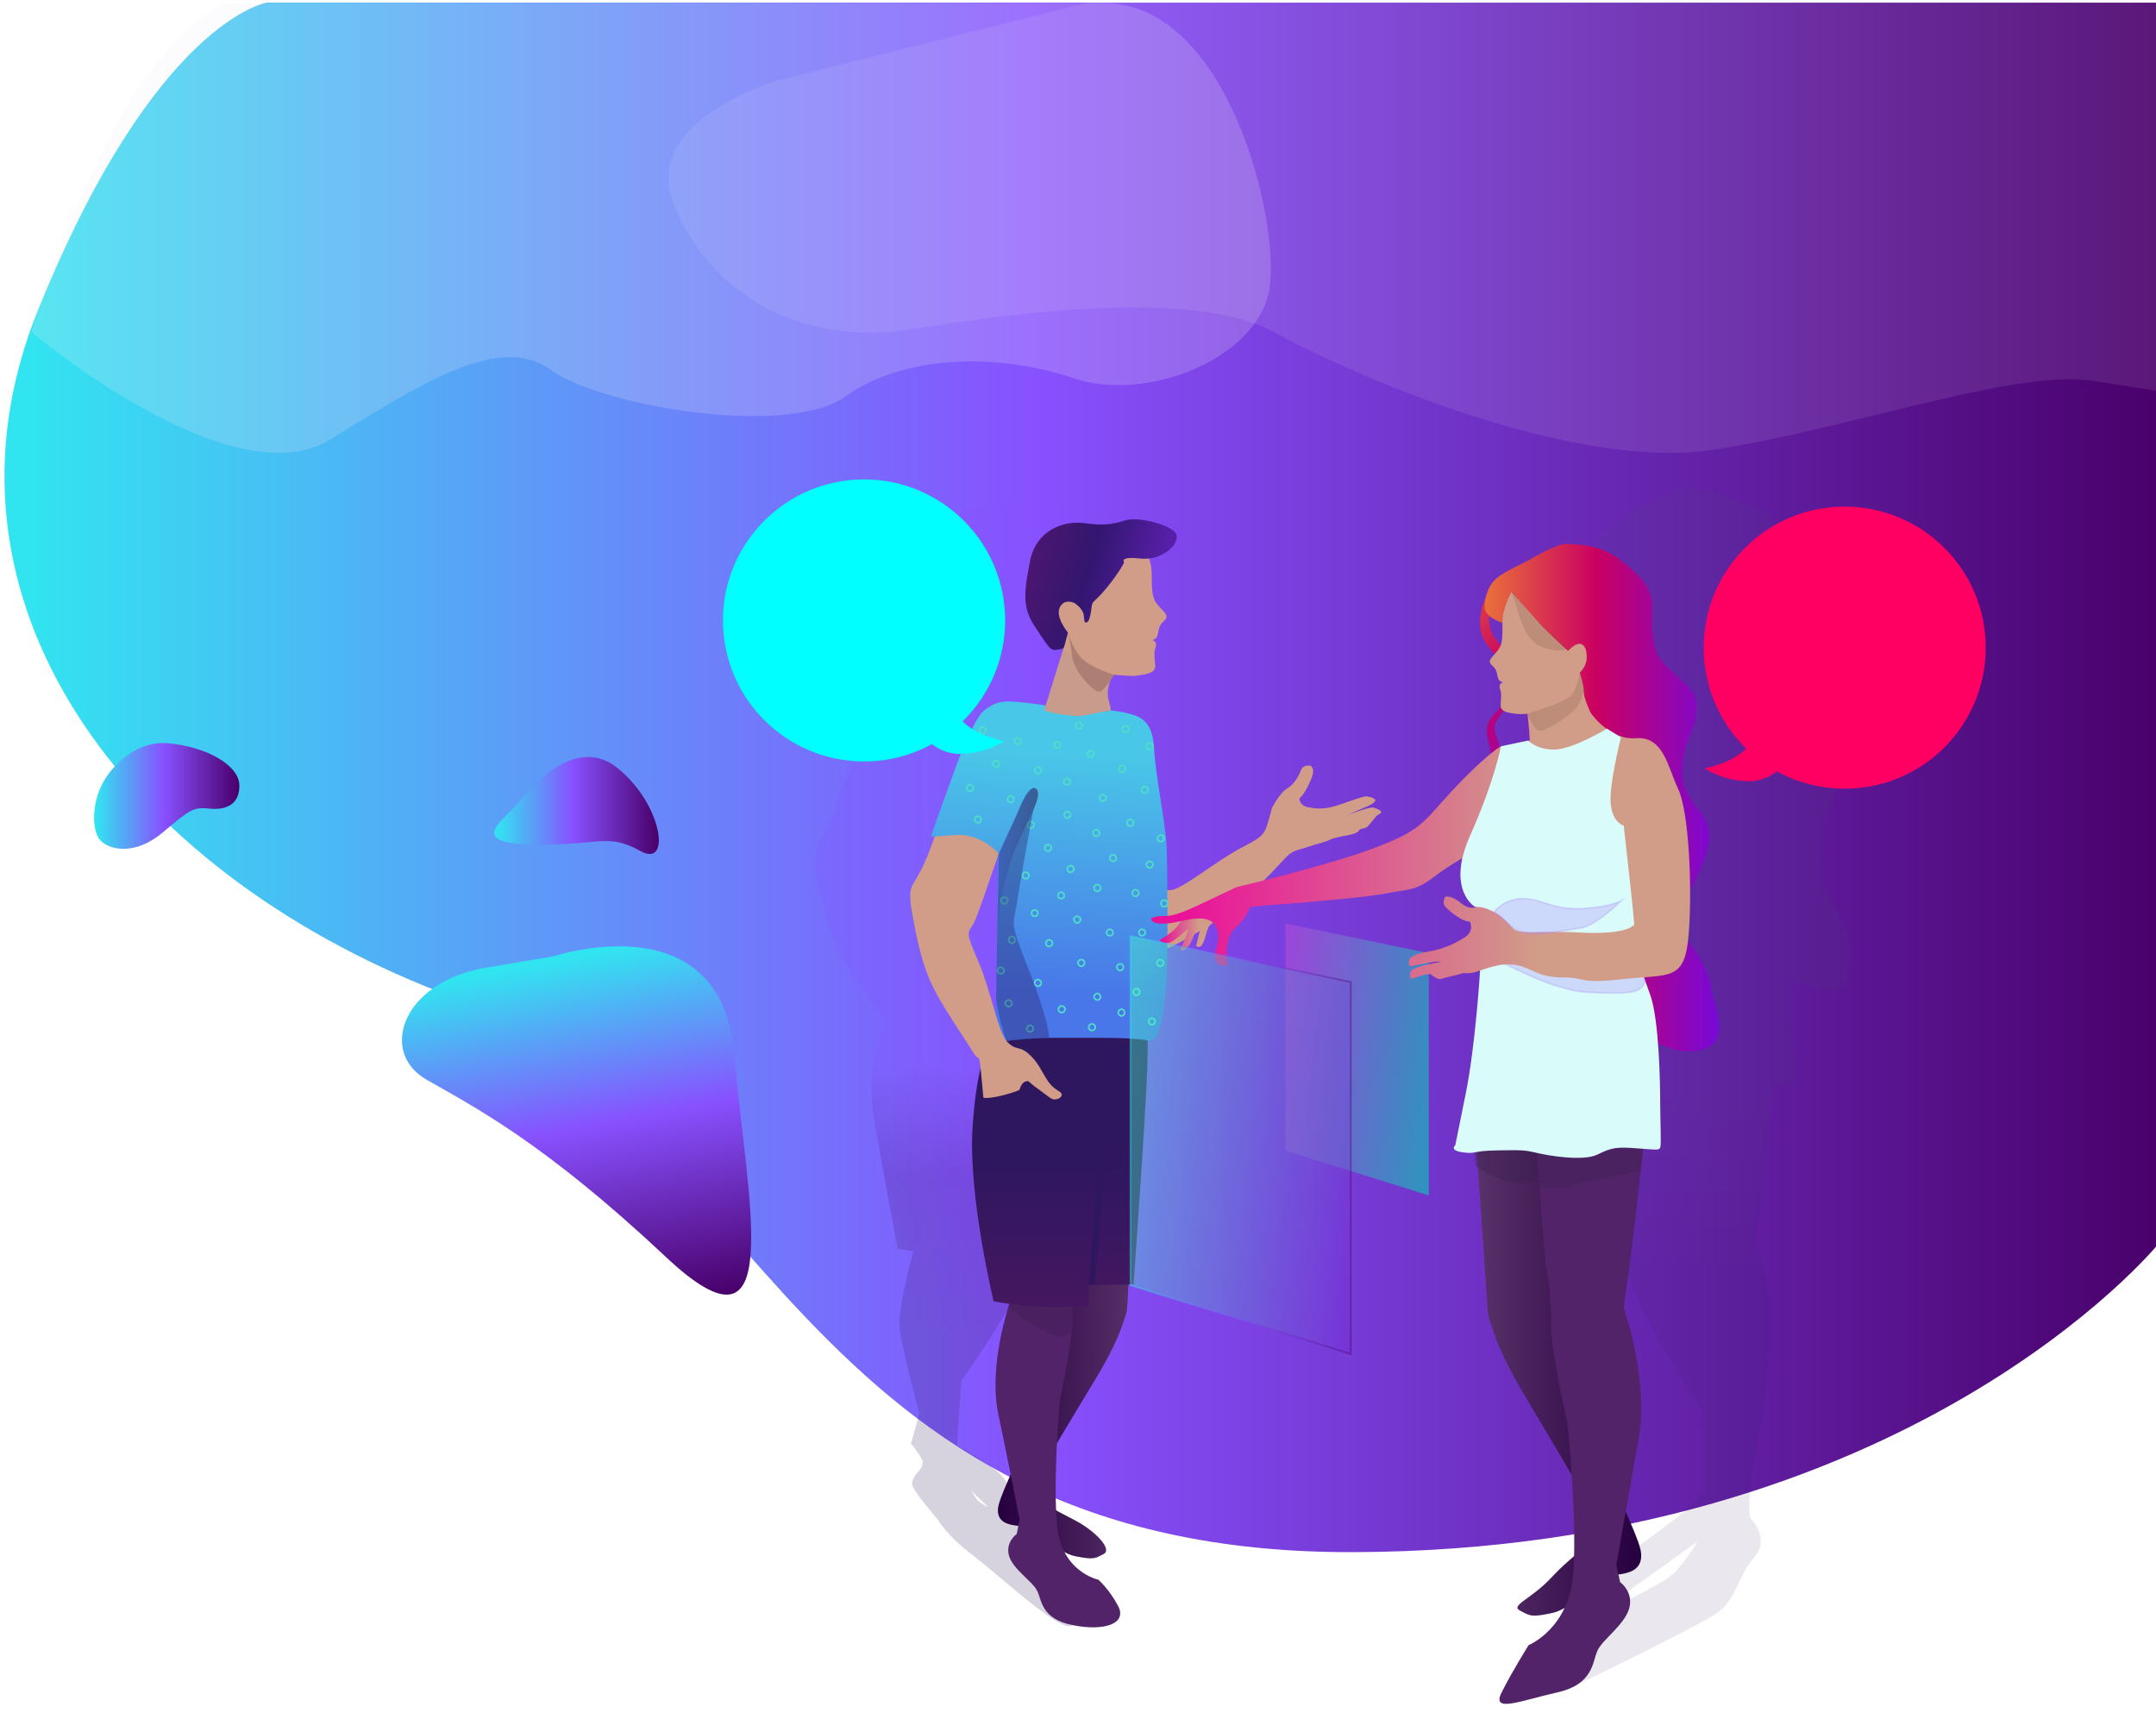 <svg version="1.2" xmlns="http://www.w3.org/2000/svg" viewBox="0 0 1308 1039" width="1308" height="1039">
	<title>doom1-ai</title>
	<defs>
		<linearGradient id="g1" x2="1" gradientUnits="userSpaceOnUse" gradientTransform="matrix(1306.586,0,0,939.853,2.755,1.616)">
			<stop offset=".012" stop-color="#31e5f0"/>
			<stop offset=".478" stop-color="#8851ff"/>
			<stop offset="1" stop-color="#49006a"/>
		</linearGradient>
		<linearGradient id="g2" x2="1" gradientUnits="userSpaceOnUse" gradientTransform="matrix(37.304,0,0,15.028,632.268,791.076)">
			<stop offset=".012" stop-color="#31d8d9"/>
			<stop offset=".478" stop-color="#887aff"/>
			<stop offset="1" stop-color="#7727d9"/>
		</linearGradient>
		<linearGradient id="g3" x2="1" gradientUnits="userSpaceOnUse" gradientTransform="matrix(41.057,218.299,-194.113,36.509,431.262,561.281)">
			<stop offset=".012" stop-color="#31e5f0"/>
			<stop offset=".478" stop-color="#8851ff"/>
			<stop offset="1" stop-color="#49006a"/>
		</linearGradient>
		<linearGradient id="g4" x2="1" gradientUnits="userSpaceOnUse" gradientTransform="matrix(99.817,0,0,58.831,299.88,459.172)">
			<stop offset=".012" stop-color="#31e5f0"/>
			<stop offset=".478" stop-color="#8851ff"/>
			<stop offset="1" stop-color="#49006a"/>
		</linearGradient>
		<linearGradient id="g5" x2="1" gradientUnits="userSpaceOnUse" gradientTransform="matrix(88.107,0,0,64.183,57.054,450.709)">
			<stop offset=".012" stop-color="#31e5f0"/>
			<stop offset=".478" stop-color="#8851ff"/>
			<stop offset="1" stop-color="#49006a"/>
		</linearGradient>
		<linearGradient id="g6" x2="1" gradientUnits="userSpaceOnUse" gradientTransform="matrix(.519,161.611,-38.489,.124,2011.529,640.869)">
			<stop offset="0" stop-color="#8851ff"/>
			<stop offset=".414" stop-color="#49006a"/>
			<stop offset="1" stop-color="#341d59"/>
		</linearGradient>
		<linearGradient id="g7" x2="1" gradientUnits="userSpaceOnUse" gradientTransform="matrix(-88.21,1.613,-5.728,-313.234,688.439,631.408)">
			<stop offset=".012" stop-color="#59326a"/>
			<stop offset="1" stop-color="#26003f"/>
		</linearGradient>
		<linearGradient id="g8" x2="1" gradientUnits="userSpaceOnUse" gradientTransform="matrix(.374,108.208,-66.859,.231,782.306,707.94)">
			<stop offset="0" stop-color="#2f1760"/>
			<stop offset="1" stop-color="#4b1760"/>
		</linearGradient>
		<linearGradient id="g9" x2="1" gradientUnits="userSpaceOnUse" gradientTransform="matrix(5.68,-147.299,104.649,4.036,482.197,597.844)">
			<stop offset="0" stop-color="#4976e8"/>
			<stop offset="1" stop-color="#49c7e8"/>
		</linearGradient>
		<linearGradient id="g10" x2="1" gradientUnits="userSpaceOnUse" gradientTransform="matrix(120.367,33.307,-36.77,132.884,628.344,294.804)">
			<stop offset=".012" stop-color="#4f1670"/>
			<stop offset=".355" stop-color="#331670"/>
			<stop offset="1" stop-color="#7727d9"/>
		</linearGradient>
		<linearGradient id="g11" x2="1" gradientUnits="userSpaceOnUse" gradientTransform="matrix(24.657,0,0,81.828,605.071,477.974)">
			<stop offset="0" stop-color="#4976e8"/>
			<stop offset="1" stop-color="#3d4f6b"/>
		</linearGradient>
		<linearGradient id="g12" x2="1" gradientUnits="userSpaceOnUse" gradientTransform="matrix(105.424,12.733,-18.391,152.267,782.671,536.257)">
			<stop offset=".047" stop-color="#ae4fd6"/>
			<stop offset=".983" stop-color="#00d4b5"/>
		</linearGradient>
		<linearGradient id="g13" x2="1" gradientUnits="userSpaceOnUse" gradientTransform="matrix(.727,236.169,-76.396,.235,2131.725,656.652)">
			<stop offset="0" stop-color="#49546a"/>
			<stop offset=".502" stop-color="#341d59"/>
		</linearGradient>
		<linearGradient id="g14" x2="1" gradientUnits="userSpaceOnUse" gradientTransform="matrix(102.725,122.768,-158.005,132.21,997.159,235.384)">
			<stop offset=".007" stop-color="#e96f3b"/>
			<stop offset=".475" stop-color="#ca0060"/>
			<stop offset="1" stop-color="#7709d9"/>
		</linearGradient>
		<linearGradient id="g15" x2="1" gradientUnits="userSpaceOnUse" gradientTransform="matrix(101.782,0,0,381.147,893.917,598.862)">
			<stop offset=".012" stop-color="#59326a"/>
			<stop offset="1" stop-color="#26003f"/>
		</linearGradient>
		<linearGradient id="g16" x2="1" gradientUnits="userSpaceOnUse" gradientTransform="matrix(142.256,0,0,307.765,900.743,329.926)">
			<stop offset=".007" stop-color="#e96f3b"/>
			<stop offset=".475" stop-color="#ca0060"/>
			<stop offset="1" stop-color="#7709d9"/>
		</linearGradient>
		<linearGradient id="g17" x2="1" gradientUnits="userSpaceOnUse" gradientTransform="matrix(32.911,0,0,21.967,703.732,554.68)">
			<stop offset=".052" stop-color="#ea119a"/>
			<stop offset=".722" stop-color="#d19d88"/>
		</linearGradient>
		<linearGradient id="g18" x2="1" gradientUnits="userSpaceOnUse" gradientTransform="matrix(326.959,0,0,177.167,698.389,417.913)">
			<stop offset=".052" stop-color="#ea119a"/>
			<stop offset=".722" stop-color="#d19d88"/>
		</linearGradient>
		<linearGradient id="g19" x2="1" gradientUnits="userSpaceOnUse" gradientTransform="matrix(NaN,NaN,NaN,NaN,NaN,NaN)">
			<stop offset=".052" stop-color="#ea119a"/>
			<stop offset=".722" stop-color="#d19d88"/>
		</linearGradient>
		<linearGradient id="g20" x2="1" gradientUnits="userSpaceOnUse" gradientTransform="matrix(NaN,NaN,NaN,NaN,NaN,NaN)">
			<stop offset=".052" stop-color="#ea119a"/>
			<stop offset=".722" stop-color="#d19d88"/>
		</linearGradient>
		<linearGradient id="g21" x2="1" gradientUnits="userSpaceOnUse" gradientTransform="matrix(NaN,NaN,NaN,NaN,NaN,NaN)">
			<stop offset=".052" stop-color="#ea119a"/>
			<stop offset=".722" stop-color="#d19d88"/>
		</linearGradient>
		<linearGradient id="g22" x2="1" gradientUnits="userSpaceOnUse" gradientTransform="matrix(161.97,19.563,-28.255,233.937,690.223,531.284)">
			<stop offset=".047" stop-color="#45ffc7"/>
			<stop offset="1" stop-color="#7727d9"/>
		</linearGradient>
		<linearGradient id="g23" x2="1" gradientUnits="userSpaceOnUse" gradientTransform="matrix(133.714,0,0,253.5,685.807,567.85)">
			<stop offset=".012" stop-color="#31e5f0"/>
			<stop offset=".478" stop-color="#8851ff"/>
			<stop offset="1" stop-color="#49006a"/>
		</linearGradient>
	</defs>
	<style>
		.s0 { opacity: .6;fill: #c7c7e5;stroke: #6cffff;stroke-miterlimit:10 } 
		.s1 { fill: url(#g1) } 
		.s2 { fill: url(#g2) } 
		.s3 { opacity: .3;fill: #ad85f9;stroke: #ad85f9;stroke-miterlimit:10 } 
		.s4 { fill: url(#g3) } 
		.s5 { fill: url(#g4) } 
		.s6 { fill: url(#g5) } 
		.s7 { opacity: .2;fill: #f1ebf7 } 
		.s8 { opacity: .1;fill: #f1ebf7 } 
		.s9 { opacity: .2;fill: url(#g6) } 
		.s10 { fill: #d19d88 } 
		.s11 { fill: url(#g7) } 
		.s12 { fill: #522368 } 
		.s13 { fill: url(#g8) } 
		.s14 { fill: #2f1760 } 
		.s15 { fill: url(#g9) } 
		.s16 { fill: none;stroke: #4eddc8;stroke-miterlimit:10 } 
		.s17 { fill: #c99b8d } 
		.s18 { fill: #ad7f74 } 
		.s19 { fill: url(#g10) } 
		.s20 { opacity: .5;fill: url(#g11) } 
		.s21 { opacity: .4;fill: #2b2672 } 
		.s22 { opacity: .1;fill: #0c0419 } 
		.s23 { opacity: .6;fill: url(#g12) } 
		.s24 { opacity: .1;fill: #341d59 } 
		.s25 { opacity: .1;fill: url(#g13) } 
		.s26 { fill: url(#g14) } 
		.s27 { fill: url(#g15) } 
		.s28 { opacity: .3;fill: #35204c } 
		.s29 { fill: url(#g16) } 
		.s30 { fill: #d9fcfb } 
		.s31 { fill: url(#g17) } 
		.s32 { fill: url(#g18) } 
		.s33 { fill: url(#g19) } 
		.s34 { fill: url(#g20) } 
		.s35 { opacity: .2;fill: #724e41 } 
		.s36 { fill: url(#g21) } 
		.s37 { fill: #00ffff } 
		.s38 { fill: #ff0062 } 
		.s39 { opacity: .4;fill: url(#g22);stroke: url(#g23);stroke-miterlimit:10 } 
	</style>
	<g id="Layer 8">
		<path id="&lt;Path&gt;" class="s0" d="m623.8 486.8l87.1 18.1v146.9l-87.1-27.2z"/>
		<path id="&lt;Path&gt;" class="s1" d="m1309.3 1.6v753.1c0 0-151.4 185.6-488 186.8-336.7 1.2-362.9-265.3-554.4-339.7-191.5-74.4-315-238.2-243.8-413.8 71.1-175.6 138.7-186.4 138.7-186.4z"/>
		<path id="&lt;Path&gt;" class="s2" d="m632.3 791.1c0 0 21.4 15.4 26.4 15 5-0.4 9.8-2.8 10.9-4.5"/>
		<path id="&lt;Path&gt;" class="s3" d="m901.7 547.7c0 0 19.3 10.2 32.3 14.2 13 3.9 13.9 4.3 31.8 4.8 17.9 0.4 19.6-1.9 21.9-4 2.3-2.1 0.8-6.8 0.8-6.8l-82.8-10.8z"/>
		<path id="&lt;Path&gt;" class="s4" d="m335.7 580.1c0 0 10.9-3.6 25.9-5.3 30.6-3.3 78 1.7 83.6 63.2 8.2 91.5 32.8 194-41.4 124.3-74.2-69.7-116.5-91-145.2-107.5-28.6-16.5-14.9-58.4 34.8-67.6"/>
		<path id="&lt;Path&gt;" class="s5" d="m314.7 486.8c0 0 31-43.2 59-21.6 28 21.6 34 61.6 15 51.1-19-10.5-24-4.4-57-4-33 0.5-37-4.8-27-15.2 10-10.3 10-10.3 10-10.3z"/>
		<path id="&lt;Path&gt;" class="s6" d="m64.8 470.9c0 0 14.2-22.4 37.7-20 23.5 2.3 42.3 13.4 42.7 25.2 0.3 11.7-7.8 15.4-17.9 14.4-10-1-11.7 0.2-28.5 14.4-16.8 14.2-32.4 10.8-38 4.8-5.5-6.1-5.5-25.4 4-38.8z"/>
		<path id="&lt;Path&gt;" class="s7" d="m19.1 201.4c0 0 121.2 102.5 181.4 65.1 60.2-37.4 104.3-63.7 133.7-42.1 29.4 21.6 143.1 41.6 179 15.9 35.8-25.6 93.4-26.1 138-10.9 44.7 15.2 113.7-12.4 119.2-55.9 5.5-43.4-26.7-171.6-100.5-171.6-73.7 0-533.4 0-533.4 0 0 0-35.8 14.2-70.5 82.5-34.8 68.3-46.9 117-46.9 117z"/>
		<path id="&lt;Path&gt;" class="s8" d="m470.9 49.1c0 0-81 23.8-62.7 73.1 18.4 49.2 70.2 89.4 145.6 77.4 75.4-12.1 174.3-23 219.6 2.1 45.4 25.2 181.2 84.6 267.1 71 85.8-13.6 182.3-49.1 230-41.6 47.7 7.5 47.7 7.5 47.7 7.5v-402.1z"/>
	</g>
	<g id="Layer 10">
	</g>
	<g id="Layer 21">
		<g id="Layer 39">
			<path id="&lt;Path&gt;" class="s9" d="m615.2 308c0 0-24.7-2.6-31.9 1.6-7.2 4.2-14.9 3.8-18 24.8-3.1 20.9-1.8 26 2 30.5 3.8 4.4 8.9 14.9 12.4 15.4 3.5 0.4 7.5-0.8 7.5-0.8l-11.8 33.3c0 0-26.6-9.8-35.4 2.3-8.7 12.1-33.4 73.7-33.4 73.7h2.4c0 0-16.8 26.4-14.6 38.8 2.2 12.4 11.3 45.7 17.8 55.7 6.4 10 23 33.2 23 33.2l1.9 4.9c0 0-12.1 24.8-7.2 54.8 4.9 30 14.7 81.2 14.7 81.2l9.5 1.7c0 0-9.1 33.4-8.4 44.8 0.6 11.4 12.1 53.6 12.1 53.6l-5.2 18.5c0.8-0.2 3.2 3.7 5 6.3 3.1 4.5 2.1 5 2.1 5l-0.7 3.2c0 0-6.2 5.8-5.6 10 0.7 4.2 15.4 21.1 15.4 21.1 0 0 6 10.2 20.5 21.1 26.1 19.7 96.1 88.7 42.3-1.8-17.1-28.8-19.4-18.4-21.9-21.2-3.4-3.8-15-5.8-18.2-11.8-2.9-5.2-3.9-5.5-3.9-5.5 0 0 23.2 24.5 28.4 22.3 5.3-2.2-2-22.9-8.3-29.6-6.3-6.8-27.1-18.2-27.1-18.2l2.6-39.3c0 0 14.7-20.8 23.3-35.3 8.7-14.6 18.5-29.3 19.2-40.5 0.6-11.2 0.8-14.1 0.8-14.1h3.1l8.6-141.1c0 0 9.2-0.3 10.5-25.2 1.3-25 1.1-87.3-2.6-113.1-3.7-25.9-1.1-41.7-7.9-45.5-6.9-3.8-22.5-7-22.5-7 0 0-4.7-10-1.5-15.4 3.1-5.5 2.6-5.5 2.6-5.5 0 0 15.3 4.5 20.6-0.1 5.3-4.7 4-5.3 4.9-11.5 0.8-6.2 0.2-7.3 0.2-7.3h-3.1c0 0 3.9-0.8 5-4.9 1.2-4.1-0.7-4.2 3.3-6.6 3.9-2.5 2.4-3.6-0.4-6.6-2.9-3-6.4-6.7-6.6-14.8-0.2-8.1-1.3-15.2-1.3-15.2 0 0 6.5 0.1 10.8-4.1 4.2-4.1 5.5-9.3 5.5-9.3 0 0-6.7-10.4-21.3-8.8"/>
		</g>
		<path id="&lt;Path&gt;" class="s10" d="m771.6 490.2c0 0 4.7-9.2 9.1-11.8 4.3-2.5 7.1-7.3 8.5-11.1 1.3-3.7 5.7-3 6.1-2.7 0.4 0.4 2.8 2 0.1 8.1-2.6 6.2-5.1 10-6.6 11.1-1.4 1.1 0.8 5.3 4.5 5.8 3.6 0.6 8.5 1.8 16.9-0.7 8.3-2.6 16.6-6 18.9-5.8 2.2 0.2 6.4 1.3 4.9 3.2-1.6 1.8-5.3 3.2-8 4.3-2.7 1.1-8.4 3.8-8.4 3.8 0 0 13.4-5.3 15.8-4.5 2.4 0.8 5.9 2.2 4 3.5-1.9 1.4-1.2 0.1-4.3 3.9-3.1 3.7-3.2 4.7-6.4 5.3-3.3 0.6-0.8 1.2-4.4 2.8-3.6 1.5-11.4 2-15.3 3.9-4 1.9-6.5 2-13.2 4.3-6.7 2.4-9 1.7-13.7 6.5-4.6 4.9-10.9 12-19.1 19.5-8.2 7.5-22.7 19.5-34.4 25.9-11.7 6.5-20.1 12.5-27.8 10.9-7.7-1.7-18.6-14.3-24.5-23.6-5.8-9.3-6.9-11-6.9-11l29.3-20.6 8 16c0 0 2 5.4 10.2 1.2 8.2-4.2 19-12.6 31.5-20.3 12.5-7.7 19.6-8.9 22-16.6 2.5-7.7 3.2-11.3 3.2-11.3z"/>
		<g id="Layer 25">
			<path id="&lt;Path&gt;" class="s11" d="m684.1 635.6c0 0 6.7 34.6 5.1 61.2-1.6 26.5-5.3 94.9-5.4 97.1-0.1 2.3-2.7 9.1-2.7 9.1 0 0-3 11.3-16.4 33.4-13.5 22.1-33.7 56.2-33.7 56.2 0 0-2.7 9.5 2.9 16.7 5.7 7.1 4.6 5.6 18.1 12.8 12.7 6.6 23 17.8 17.6 20.5-5.3 2.8-5.9 3.6-17.2 1.4-11.3-2.2-24.1-17.6-32.9-18.3-8.8-0.6-14.1-2.7-14.1-9.7 0-7 10.6-25.1 12.5-35.9 1.9-10.7 22-58.9 25.9-66.2 4-7.3 5-14.3 5-14.3l-27.9-167z"/>
			<path id="&lt;Path&gt;" class="s12" d="m615.9 625.1c0 0-16.9 22.3-18 47-1.2 24.8 14.4 119 14.4 119 0 0-12.8 37.2-6.7 66.4 6.1 29.2 13 64.2 13 64.2l-1.8 8.8c0 0-7.1 5-4.6 13.4 2.6 8.3 14.2 15.3 17 21 2.9 5.7 2.3 17.1 21.7 20.9 19.4 3.9 33.1-1.1 27.4-11.7-5.7-10.6-12-15.9-12-15.9 0 0-22.4-4.6-25-32.8-2.6-28.1 1.6-75.8 1.6-75.8 0 0 8.4-38.2 7.7-51.2-0.6-12.9 2.3-29.7 2.3-29.7l5.5-83.9c0 0-6.2-31.9-22.4-45-16.1-13-20.1-14.7-20.1-14.7z"/>
		</g>
		<g id="Layer 28">
			<path id="&lt;Path&gt;" class="s13" d="m602.8 789.3c0 0 16.9 3.7 37 3.4 20.2-0.4 20.2-0.4 20.2-0.4l0.7-12.7 27-0.5c0 0 7.5-104.5 8.3-130.7 0.9-26.1-0.5-28.8-0.5-28.8l-94.9 13.1c0 0-8 10.1-10.6 51.5-2.6 41.4 12.8 105.1 12.8 105.1z"/>
			<path id="&lt;Path&gt;" class="s14" d="m660.8 778.4l6.2-84.8c0 0 2.6-6.3 3.8-0.1 1.1 6.2-6.7 84.9-6.7 84.9l-3.4 1.2"/>
		</g>
		<g id="Layer 29">
			<path id="&lt;Path&gt;" class="s10" d="m631.2 430.1c0 0-27.2-10.2-38 11.9-10.7 22.1-19 46.3-29 73.3-10 27-14.7 17-10.5 40.4 4.1 23.4 8.5 36.3 14.6 47.4 6.1 11.1 20 31.6 22.8 36.3 2.9 4.7 2.8-2.1 4.1 11.4 1.3 13.5 1.4 15 1.4 15 0 0 1.9 1 11.4-1.3 9.5-2.4 10.5-3.5 10.5-3.5 0 0 1.2-4.4 3.7-5 2.5-0.6 0.7-0.3 7.7 4.6 6.9 5 7.9 6.5 10.2 6.3 2.3-0.2 4.2-1.4 4-3.2-0.3-1.9-4.7-2.3-8.6-8.3-3.8-5.9-5.8-11.3-11.6-16.3-5.9-5-7-1.5-12.5-6.8-5.5-5.3-10.7-32.3-17.4-48-6.6-15.7-8-17.8-4.3-22.5 3.7-4.7 15.5-44.8 19.8-52 4.4-7.2 12.9-22.8 13.5-31.5 0.7-8.7 8.7-18 9.2-24.7 0.5-6.6 0.5-20.8-0.2-21.8-0.6-1-0.6-1-0.6-1"/>
		</g>
		<g id="Layer 32">
			<path id="&lt;Path&gt;" class="s15" d="m633.6 427.8c0 0 7.4 5.5 18.1 5.4 10.7-0.2 22.1-2.3 22.1-2.3 0 0 9.4 0.9 15.6 3.4 6.3 2.5 10.3 8.2 10.8 20.5 0.5 12.3 6.8 45.3 7.5 57.3 0.7 12 0.9 68.4 0 81.7-1 13.3-2.2 39.3-11.4 37.3-9.3-2-33.5-1.5-52.2-1.6-18.8-0.2-33.5 1.9-33.5 1.9l-1.8-3-1.8-4.3-2.9-8.7c0 0 1.3-70 1.3-82.9 0-12.9 0.6-14.7 0.6-14.7 0 0-10.6-12.3-26-11.3-15.3 1-15.3 1-15.3 1 0 0 16.3-46.4 19-52 2.7-5.7 8.5-21.4 14.4-25.4 5.9-4 8.9-5.1 18.3-4.4 9.3 0.8 17.2 2.1 17.2 2.1z"/>
			<path id="&lt;Path&gt;" class="s16" d="m624.3 531c0 1.1-0.9 2-2 2-1.1 0-2-0.9-2-2 0-1.1 0.9-1.9 2-1.9 1.1 0 2 0.8 2 1.9z"/>
			<path id="&lt;Path&gt;" class="s16" d="m637.8 514.3c0 1.1-0.9 2-2 2-1.1 0-2-0.9-2-2 0-1.1 0.9-2 2-2 1.1 0 2 0.9 2 2z"/>
			<path id="&lt;Path&gt;" class="s16" d="m651.5 527.1c0 1.1-0.9 2-2 2-1.1 0-2-0.9-2-2 0-1.1 0.9-2 2-2 1.1 0 2 0.9 2 2z"/>
			<path id="&lt;Path&gt;" class="s16" d="m645.7 543.2c0 1.1-0.9 1.9-1.9 1.9-1.1 0-2-0.8-2-1.9 0-1.1 0.9-2 2-2 1 0 1.9 0.9 1.9 2z"/>
			<path id="&lt;Path&gt;" class="s16" d="m667.7 538.6c0 1.1-0.9 2-2 2-1.1 0-2-0.9-2-2 0-1.1 0.9-2 2-2 1.1 0 2 0.9 2 2z"/>
			<path id="&lt;Path&gt;" class="s16" d="m699.5 524.5c0 1-0.9 1.9-2 1.9-1.1 0-2-0.9-2-1.9 0-1.1 0.9-2 2-2 1.1 0 2 0.9 2 2z"/>
			<path id="&lt;Path&gt;" class="s16" d="m649.3 474.2c0 1.1-0.9 2-2 2-1.1 0-1.9-0.9-1.9-2 0-1.1 0.8-2 1.9-2 1.1 0 2 0.9 2 2z"/>
		</g>
		<g id="Layer 31">
		</g>
		<g id="Layer 24">
			<path id="&lt;Path&gt;" class="s17" d="m675.4 409c0 0-5 8.1-2.8 15.7 1.6 5.4 1.2 6.2 1.2 6.2l-18 3.4c0 0-10.8 0.2-21.1-3-1.3-0.4-1.1-0.8-1.1-0.8l11.7-37.6z"/>
		</g>
		<g id="Layer 22">
			<path id="&lt;Path&gt;" class="s10" d="m692.1 327c0 0 6.4 10.4 6.6 20.8 0.2 10.4-0.1 14.7 3.8 19.3 3.9 4.5 7.5 6.4 3.3 9.9-4.2 3.6-2.2 9-5.2 10.6-3.1 1.6-3.1 1.6-3.1 1.6l-0.7-0.5c0 0 2.6-1 3.8 0.4 1.2 1.4 0.8 2.7 0.1 4.9-0.8 2.2 0.1 8 0.2 9.9 0 2-0.9 4.3-7.3 5.3-6.4 1.1-5.8 1-15.2 0.3-9.4-0.7-4.5 0.5-12.9-2.2-8.4-2.6-19.9-11.9-20.2-14.4-0.3-2.6 1.4-10.3 1.4-10.3 0 0-4.4-3.7-4.8-9.4-0.3-5.7 0.9-9.7 4.3-10.1 3.5-0.5 8.2 4.7 8.2 4.7 0 0 13.5-12.9 17.4-17.2 3.9-4.3 20.3-23.6 20.3-23.6z"/>
			<path id="&lt;Path&gt;" class="s18" d="m647.6 382.6c0 0 0.1 0.3 0.2 0.8 0.8 2.5 3.4 10.5 8.1 15.6 5.8 6 19 10 19 10l1.1 0.3c0 0-6.3 10.2-9.1 10.3-3.7 0.2-15.6-12.6-16.6-22-1-9.1-2.7-15-2.7-15z"/>
		</g>
		<g id="Layer 23">
			<path id="&lt;Path&gt;" class="s19" d="m652.1 365.9c0 0 4.7 3.2 5.3 6.8 0.6 3.6 0.1 5.6 2.1 4.7 1.9-0.9 2.4-7 2.9-10.1 0.5-3.1 1.6-1.7 9.3-11.1 7.6-9.4 10.3-15 10.3-15 0 0-3.4-3.9 9.8-2.4 13.1 1.4 23.5-8.3 22-14.2-1.4-5.8-22.9-11.6-31.3-8.9-8.5 2.7-13.5 3.1-25 1.6-11.5-1.5-28.7 3.6-32.6 23-3.8 19.3-4.8 28.6 3.3 40.3 8 11.8 8.7 14.3 13.1 13.5 4.4-0.9 3.8 0.2 5.2-5.1 1.4-5.3 1.4-5.3 1.4-5.3 0 0-7.8-9.3-5-15.2 2.9-6 9.2-2.6 9.2-2.6z"/>
		</g>
		<g id="Layer 27">
		</g>
		<g id="Layer 30">
			<path id="&lt;Path&gt;" class="s20" d="m606.4 516.6c0 0 9.5-19.5 12.8-27.8 3.2-8.2 9.7-15 10.5-7.7 0.7 7.2-12 26.5-17 42.7-5 16.3-7.6 36-7.6 36v-40.9z"/>
		</g>
		<path id="&lt;Path&gt;" class="s16" d="m671.1 484c0 1.1-0.9 1.9-2 1.9-1.1 0-2-0.8-2-1.9 0-1.1 0.9-2 2-2 1.1 0 2 0.9 2 2z"/>
		<g id="Layer 33">
			<path id="&lt;Path&gt;" class="s16" d="m682.8 466.3c0 1.1-0.9 2-2 2-1.1 0-2-0.9-2-2 0-1.1 0.9-2 2-2 1.1 0 2 0.9 2 2z"/>
			<path id="&lt;Path&gt;" class="s16" d="m627.4 500.3c0 1.1-0.9 2-2 2-1.1 0-2-0.9-2-2 0-1.1 0.9-1.9 2-1.9 1.1 0 2 0.8 2 1.9z"/>
			<path id="&lt;Path&gt;" class="s16" d="m667.1 505.3c0 1.1-0.9 2-2 2-1.1 0-2-0.9-2-2 0-1.1 0.9-2 2-2 1.1 0 2 0.9 2 2z"/>
			<path id="&lt;Path&gt;" class="s16" d="m677.2 520.5c0 1.1-0.8 2-1.9 2-1.1 0-2-0.9-2-2 0-1.1 0.9-2 2-2 1.1 0 1.9 0.9 1.9 2z"/>
			<path id="&lt;Path&gt;" class="s16" d="m649.5 494.3c0 1.1-0.9 2-2 2-1 0-1.9-0.9-1.9-2 0-1.1 0.9-2 1.9-2 1.1 0 2 0.9 2 2z"/>
		</g>
		<path id="&lt;Path&gt;" class="s16" d="m696.5 479.1c0 1.1-0.9 2-2 2-1.1 0-2-0.9-2-2 0-1.1 0.9-2 2-2 1.1 0 2 0.9 2 2z"/>
		<path id="&lt;Path&gt;" class="s16" d="m687.7 499.1c0 1.1-0.9 2-2 2-1.1 0-2-0.9-2-2 0-1.1 0.9-2 2-2 1.1 0 2 0.9 2 2z"/>
		<path id="&lt;Path&gt;" class="s16" d="m663.7 457.3c0 1.1-0.9 2-2 2-1 0-1.9-0.9-1.9-2 0-1.1 0.9-2 1.9-2 1.1 0 2 0.9 2 2z"/>
		<path id="&lt;Path&gt;" class="s16" d="m631.7 467.2c0 1.1-0.9 2-2 2-1.1 0-2-0.9-2-2 0-1.1 0.9-2 2-2 1.1 0 2 0.9 2 2z"/>
		<path id="&lt;Path&gt;" class="s16" d="m615.1 484.8c0 1.1-0.9 2-2 2-1 0-1.9-0.9-1.9-2 0-1.1 0.9-2 1.9-2 1.1 0 2 0.9 2 2z"/>
		<g id="&lt;Group&gt;">
			<path id="&lt;Path&gt;" class="s16" d="m595.3 497.1c0 1.1-0.9 2-2 2-1.1 0-2-0.9-2-2 0-1.1 0.9-1.9 2-1.9 1.1 0 2 0.8 2 1.9z"/>
		</g>
		<path id="&lt;Path&gt;" class="s16" d="m590.5 478c0 1.1-0.9 2-2 2-1.1 0-2-0.9-2-2 0-1.1 0.9-2 2-2 1.1 0 2 0.9 2 2z"/>
		<path id="&lt;Path&gt;" class="s16" d="m606.3 463.4c0 1.1-0.9 2-2 2-1.1 0-2-0.9-2-2 0-1.1 0.9-2 2-2 1.1 0 2 0.9 2 2z"/>
		<path id="&lt;Path&gt;" class="s16" d="m598.1 442.9c0 1.1-0.9 2-1.9 2-1.1 0-2-0.9-2-2 0-1 0.9-1.9 2-1.9 1 0 1.9 0.9 1.9 1.9z"/>
		<path id="&lt;Path&gt;" class="s16" d="m619.4 449.4c0 1.1-0.9 2-2 2-1.1 0-2-0.9-2-2 0-1 0.9-1.9 2-1.9 1.1 0 2 0.9 2 1.9z"/>
		<path id="&lt;Path&gt;" class="s16" d="m643.4 451.9c0 1.1-0.9 2-2 2-1.1 0-2-0.9-2-2 0-1 0.9-1.9 2-1.9 1.1 0 2 0.9 2 1.9z"/>
		<path id="&lt;Path&gt;" class="s16" d="m656.5 440.2c0 1.1-0.9 2-2 2-1.1 0-2-0.9-2-2 0-1.1 0.9-2 2-2 1.1 0 2 0.9 2 2z"/>
		<path id="&lt;Path&gt;" class="s16" d="m684.8 442.2c0 1.1-0.9 2-2 2-1.1 0-2-0.9-2-2 0-1.1 0.9-2 2-2 1.1 0 2 0.9 2 2z"/>
		<path id="&lt;Path&gt;" class="s16" d="m699.5 452.7c0 1.1-0.9 2-2 2-1.1 0-2-0.9-2-2 0-1.1 0.9-2 2-2 1.1 0 2 0.9 2 2z"/>
		<path id="&lt;Path&gt;" class="s16" d="m655.5 557.8c0 1.1-0.9 2-2 2-1.1 0-2-0.9-2-2 0-1.1 0.9-2 2-2 1.1 0 2 0.9 2 2z"/>
		<path id="&lt;Path&gt;" class="s16" d="m629.7 553.9c0 1.1-0.9 1.9-2 1.9-1 0-1.9-0.8-1.9-1.9 0-1.1 0.9-2 1.9-2 1.1 0 2 0.9 2 2z"/>
		<path id="&lt;Path&gt;" class="s16" d="m690.9 541.7c0 1.1-0.9 2-2 2-1.1 0-2-0.9-2-2 0-1.1 0.9-2 2-2 1.1 0 2 0.9 2 2z"/>
		<path id="&lt;Path&gt;" class="s16" d="m675.3 565.7c0 1.1-0.9 1.9-2 1.9-1.1 0-2-0.8-2-1.9 0-1.1 0.9-2 2-2 1.1 0 2 0.9 2 2z"/>
		<path id="&lt;Path&gt;" class="s16" d="m611.3 546.2c0 1.1-0.9 2-2 2-1.1 0-2-0.9-2-2 0-1.1 0.9-2 2-2 1.1 0 2 0.9 2 2z"/>
		<path id="&lt;Path&gt;" class="s16" d="m638.5 572.1c0 1.1-0.9 2-2 2-1.1 0-2-0.9-2-2 0-1.1 0.9-2 2-2 1.1 0 2 0.9 2 2z"/>
		<path id="&lt;Path&gt;" class="s16" d="m615.9 570.1c0 1.1-0.9 2-2 2-1.1 0-2-0.9-2-2 0-1.1 0.9-2 2-2 1.1 0 2 0.9 2 2z"/>
		<path id="&lt;Path&gt;" class="s16" d="m658 584.1c0 1.1-0.9 2-2 2-1.1 0-2-0.9-2-2 0-1.1 0.9-2 2-2 1.1 0 2 0.9 2 2z"/>
		<path id="&lt;Path&gt;" class="s16" d="m631.7 596.2c0 1.1-0.9 2-2 2-1.1 0-2-0.9-2-2 0-1.1 0.9-2 2-2 1.1 0 2 0.9 2 2z"/>
		<path id="&lt;Path&gt;" class="s16" d="m681.6 586.7c0 1.1-0.9 2-2 2-1.1 0-2-0.9-2-2 0-1.1 0.9-2 2-2 1.1 0 2 0.9 2 2z"/>
		<path id="&lt;Path&gt;" class="s16" d="m667.7 604.6c0 1.1-0.9 2-2 2-1.1 0-2-0.9-2-2 0-1 0.9-1.9 2-1.9 1.1 0 2 0.9 2 1.9z"/>
		<path id="&lt;Path&gt;" class="s16" d="m646.1 612.2c0 1.1-0.9 2-2 2-1.1 0-2-0.9-2-2 0-1.1 0.9-2 2-2 1.1 0 2 0.9 2 2z"/>
		<path id="&lt;Path&gt;" class="s16" d="m613.9 608.6c0 1.1-0.9 2-2 2-1.1 0-2-0.9-2-2 0-1.1 0.9-2 2-2 1.1 0 2 0.9 2 2z"/>
		<path id="&lt;Path&gt;" class="s16" d="m691.4 601.7c0 1.1-0.9 2-2 2-1 0-1.9-0.9-1.9-2 0-1.1 0.9-2 1.9-2 1.1 0 2 0.9 2 2z"/>
		<path id="&lt;Path&gt;" class="s16" d="m705.9 584.1c0 1.1-0.9 2-2 2-1.1 0-2-0.9-2-2 0-1.1 0.9-2 2-2 1.1 0 2 0.9 2 2z"/>
		<path id="&lt;Path&gt;" class="s16" d="m682.3 614.2c0 1.1-0.8 2-1.9 2-1.1 0-2-0.9-2-2 0-1.1 0.9-2 2-2 1.1 0 1.9 0.9 1.9 2z"/>
		<path id="&lt;Path&gt;" class="s16" d="m609.1 588.7c0 1.1-0.9 2-2 2-1 0-1.9-0.9-1.9-2 0-1.1 0.9-2 1.9-2 1.1 0 2 0.9 2 2z"/>
		<path id="&lt;Path&gt;" class="s16" d="m626.9 623.9c0 1.1-0.9 2-2 2-1.1 0-2-0.9-2-2 0-1 0.9-1.9 2-1.9 1.1 0 2 0.9 2 1.9z"/>
		<path id="&lt;Path&gt;" class="s16" d="m664.5 623.1c0 1.1-0.9 2-2 2-1.1 0-2-0.9-2-2 0-1.1 0.9-2 2-2 1.1 0 2 0.9 2 2z"/>
		<path id="&lt;Path&gt;" class="s16" d="m700.8 619.6c0 1.1-0.9 2-2 2-1.1 0-2-0.9-2-2 0-1.1 0.9-2 2-2 1.1 0 2 0.9 2 2z"/>
		<g id="Layer 34">
			<path id="&lt;Path&gt;" class="s21" d="m626.9 491.4c0 0-6.8 36.1-9.5 53.7-2.7 17.7-5.6 11.9 6.9 43.6 12.4 31.6 12.2 40.8 12.2 40.8l-25.9 1.9c0 0-3.3-9.8-4.6-16.1-1.2-6.2-1.7-8.7-1.7-8.7l0.6-35.4 0.2-13.7 0.9-39.7c0 0 10.1-22.3 11.4-25 1.3-2.7 6.2-15.8 10-14.8 3.7 1 2.2 5.9 1.8 7.2-0.4 1.3-2.3 6.2-2.3 6.2z"/>
			<path id="&lt;Path&gt;" class="s22" d="m612.3 791.1c0 0 17.1 1.5 22.5 1.6 5.2 0.1 14.7-0.5 14.8-0.2h1l0.1 8.6c0 0 0.1 12.8-10.9 9.1-11-3.8-28.2-16.9-28.2-16.9z"/>
		</g>
		<path id="&lt;Path&gt;" class="s16" d="m694.8 565.7c0 1.1-0.9 1.9-2 1.9-1.1 0-1.9-0.8-1.9-1.9 0-1.1 0.8-2 1.9-2 1.1 0 2 0.9 2 2z"/>
		<path id="&lt;Path&gt;" class="s16" d="m708.3 548c0 1.1-0.9 2-2 2-1.1 0-2-0.9-2-2 0-1.1 0.9-2 2-2 1.1 0 2 0.9 2 2z"/>
		<path id="&lt;Path&gt;" class="s16" d="m706.1 508.5c0 1.1-0.8 2-1.9 2-1.1 0-2-0.9-2-2 0-1.1 0.9-2 2-2 1.1 0 1.9 0.9 1.9 2z"/>
		<path id="&lt;Path&gt;" class="s23" d="m779.8 560.1l87 18.1v146.9l-87-27.2z"/>
	</g>
	<g id="Layer 16">
		<g id="Layer 40">
			<path id="&lt;Path&gt;" class="s24" d="m816.2 531.4c-1.1-3.7-2.8-6-2.8-6l-0.5-0.1c0 0-2 1.2-2.8 3.4-0.7 2.2-1.8 10.1-4.4 10.8-2.6 0.6-2.8-0.3-2.8-0.3l2.8-11.1c0 0-0.8-0.8-2.6 2-1.9 2.8-3.3 9.2-6.3 10.8-3.1 1.7-4.4 1.7-2.6-1.5 1.9-3.3 3.1-7.4 3.1-7.4l1.2-3"/>
			<path id="&lt;Path&gt;" class="s24" d="m821.4 544.5c0.1 4.1 2.5-13-0.5-12.4-2.9 0.5-12.5 3.2-11.7-5.7"/>
			<path id="&lt;Path&gt;" class="s24" d=""/>
			<path id="&lt;Path&gt;" class="s25" d="m956.3 347.2c0 0 18.5-29.9 35.8-38 0.5-0.3 20.5-10.6 21-10.9 17.7-8.1 46 8.3 56.1 11q0.9 0.3 1.8 0.7c2.1 1 3.6 2.6 4.3 5 6.4 23 0.6 26 8.8 41.3 8.2 15.2 28.7 19.7 24.7 35.6-3.9 15.8-15.2 26.9-8.4 42.1 6.8 15.1 18.6 27.5 16.1 37.5-2.4 10-9.9 26.8-9.9 26.8l-2.5 35c0 0 21.7 35.1 18.5 48.1-3.2 12.9-1.3 19.5-10.8 19.8-9.5 0.3-24.7-6.8-24.7-6.8 0 0-1-4.9-0.6 19.1 0.4 24 8.3 43.5 0.3 44.4-8 0.9-10.3-1.6-10.3-1.6l-11.8 98.6c0 0 10 22.8 10 47.6 0.1 24.9-10.4 85.1-11.7 92.2-1.2 7-3 24.3-0.6 26.7 2.5 2.4 10.8 13.2 1.8 23.3-9.1 10.1-10.8 24.8-21.4 32.9-10.6 8.2-92 47.2-92 47.2l-22.9-25.9c0 0 79.6-35.5 88.4-45.3 8.7-9.9 13.3-18.3 13.3-18.3l-49.3 35.2-18.8-9.5c0 0 61.1-42.8 67.1-50.1 6-7.3 6-7.3 6-7.3l-1.4-47.1c0 0-29.9-45.7-38.8-66.5-8.9-20.9-13.9-39.5-14.1-51.5-0.2-11.9-6.2-77.7-6.2-77.7l-11.7-1.4c0 0 9.7-46.6 12.1-73.7 2.4-27.1 3-34.9 3-34.9 0 0-7 0.3-9.2 0.9-2.3 0.7-11.3 4.4-14.3 3.8-3.1-0.5-6.6-2.9-6.6-2.9l-11.6 2.9c0 0-3.4-4.5 1.9-6.3 5.4-1.8 16.7-4.1 16.7-4.1l-18.9 2.6c0 0-4.1-5.4 4.2-7.3 8.2-1.8 20.6-2.9 25.9-7.9 5.4-4.9 5.7-11.8 5.7-11.8 0 0-11.4-4.7-13.6-7.6-2.2-2.9-4.6-5-1.9-6.2 2.7-1.3 8 2.3 11.8 3.9 3.9 1.5 6.8 1.1 6.8 1.1 0 0-9-5.2-8.8-10.4 0.3-5.3 0-18.6 0-18.6 0 0-18.7 14.7-25.8 16.7-7.1 2-52.8 8.1-52.8 8.1l47.1-38.6"/>
		</g>
		<g id="&lt;Group&gt;">
			<path id="&lt;Path&gt;" class="s26" d="m907.1 353.5c-1.1 3.8-2.1 7.6-2.8 11.5-0.6 3.8-1.1 7.6-0.9 11.2 0.1 1.8 0.3 3.6 0.8 5.2 0.5 1.7 1.1 3 2.1 4.6 1.9 3 4.4 5.9 6.9 9 2.4 3.2 5 6.5 6.8 10.4 0.8 2 1.6 4.1 1.7 6.4 0.2 2.2-0.3 4.4-1.1 6.4q-0.2 0.7-0.6 1.4-0.4 0.8-0.8 1.4c-0.5 0.9-1.1 1.7-1.6 2.6q-1.7 2.5-3.5 5l-3.6 4.8c-1.1 1.6-2.2 3.2-3 4.8-0.7 1.6-0.9 3.1-0.7 4.6 0.1 0.8 0.3 1.6 0.6 2.4l0.4 1.3 0.5 1.5c1.4 3.7 2.6 7.7 3.4 11.8 0.8 4.1 1.2 8.5 0.6 13-0.6 4.4-2.3 8.9-5.1 12.6q-1.1 1.4-2.3 2.6c-0.8 0.8-1.6 1.4-2.3 2.1-0.8 0.7-1.7 1.4-2.5 2.1-0.8 0.6-1.7 1.2-2.5 1.8-1.8 1.2-3.5 2.4-5.4 3.3-1.9 1-3.8 1.9-5.8 2.6-3.9 1.5-7.8 2.5-11.5 3.6-1.8 0.6-3.7 1.2-5.6 1.9q-2.8 1-5.7 1.9l-0.3-0.7q2.5-1.7 5-3.3c1.7-1 3.4-2.1 5.2-3.1 1.8-1 3.7-1.8 5.5-2.7q2.6-1.3 5.2-2.6c1.6-0.9 3.3-1.9 4.8-2.9 1.6-1 3.1-2.2 4.5-3.4 1.4-1.2 2.8-2.4 4.1-3.7 0.7-0.7 1.4-1.4 2-2q0.9-1 1.6-2c2-2.7 3.2-5.8 3.9-9.2 0.6-3.4 0.5-7.1 0.1-10.8-0.5-3.8-1.4-7.5-2.3-11.4l-0.3-1.4-0.2-0.8-0.1-0.8q-0.4-1.7-0.3-3.5c0-1.2 0.2-2.4 0.6-3.6 0.4-1.1 0.9-2.2 1.5-3.1 1.3-1.9 2.8-3.4 4.1-4.8 1.4-1.5 2.7-2.9 4-4.4q1.9-2.3 3.6-4.7c1.1-1.6 2.2-3.2 2.7-5 0.7-1.7 0.8-3.5 0.4-5.3-0.4-1.7-1.2-3.3-2.2-4.8-1.1-1.5-2.3-2.9-3.7-4.3q-2-2.1-4.1-4.1c-2.8-2.9-5.7-5.9-7.9-9.7-0.6-0.9-1.1-1.9-1.6-3q-0.3-0.9-0.6-1.7c-0.1-0.6-0.3-1.1-0.4-1.7-0.5-2.2-0.6-4.4-0.5-6.6 0.2-4.3 1.3-8.4 2.8-12.3 1.5-3.8 3.3-7.4 5.7-10.8z"/>
		</g>
		<g id="Layer 19">
			<path id="&lt;Path&gt;" class="s27" d="m899 603.9c0 0-7 42.2-4.6 74.5 2.5 32.3 8.1 115.3 8.3 118.1 0.2 2.7 3.3 10.9 3.3 10.9 0 0 3.7 13.7 19.7 40.3 15.9 26.6 40 67.6 40 67.6 0 0 3.3 11.5-3.1 20.3-6.3 8.8-9.3 8.4-21.5 21.4-12.2 13.1-25.1 16.8-18.9 20 6.1 3.2 6.9 4.2 19.9 1.3 13-2.9 27.4-22 37.5-23 10.2-0.9 16.2-3.6 16.1-12.1-0.1-8.5-12.7-30.3-15.2-43.3-2.4-13.1-26.5-71.3-31.3-80.1-4.7-8.8-6-17.2-6-17.2l28.7-203.7z"/>
		</g>
		<g id="Layer 12">
			<path id="&lt;Path&gt;" class="s12" d="m977.4 595.1c0 0 20 26.2 21.8 55.8 1.9 29.5-14.1 142.3-14.1 142.3 0 0 15.5 44.2 9.1 79.2-6.3 35-13.6 76.8-13.6 76.8l2.3 10.5c0 0 8.3 5.9 5.5 15.9-2.8 10-16 18.7-19.2 25.5-3.2 6.8-2.2 20.5-24.5 25.5-22.3 5-40.1 12.7-33.7 0 6.4-12.8 16.4-28.7 16.4-28.7 0 0 24.7-10 27.1-43.7 2.4-33.6-3.5-90.5-3.5-90.5 0 0-10.4-45.5-10-60.9 0.5-15.5-3.2-35.5-3.2-35.5l-8.1-100.1c0 0 6.5-38.2 24.8-54.1 18.4-15.9 22.9-18 22.9-18z"/>
		</g>
		<g id="Layer 35">
			<path id="&lt;Path&gt;" class="s28" d="m894.3 696.8l0.8 10.1c0 0 10.2 7.9 19.3 9.5 9.2 1.7 11.4 2.2 14.5 0.7 3.2-1.5 3.3-0.7 3.3-0.7 0 0 0.2 3.5 8.6 4.4 8.3 0.8 14.5-2.7 27.8-5.2 13.3-2.5 18.3-4.2 22.7-4.7 4.3-0.5 4.3-0.5 4.3-0.5l1.3-15.8-102.8-3.2z"/>
		</g>
		<g id="Layer 18">
			<path id="&lt;Path&gt;" class="s29" d="m926 340.6c0 0 18.4-11 24.1-10.7 5.7 0.4 19.5-0.2 32.3 9.3 12.7 9.5 20 18.1 19.9 27.6-0.2 9.5-0.5 17.2 2.2 27.7 2.8 10.6 22.7 20.4 24.3 29.9 1.5 9.5-0.7 14.6-3.5 21.5-2.6 6.6-4.5 11.8-4.7 22.9-0.2 11 8.6 20.4 10 22.6 1.4 2.2 9 10.2 5.5 23.1-3.4 13-10 23-14 31.6-3.9 8.7-2.5 20.3 2.5 25.4 5 5.2 14.3 23.2 13.3 27.5-1.1 4.3 18.1 37.5-11.6 38.7-29.7 1.2-56.1-37-56.1-40.8 0-3.8-9-172.5-9-172.5l-44.2-65.3-5.5 18.7c0 0-10.8-3.3-10.8-9.5 0-6.2 2.5-13.7 7.3-17.6 4.8-4 18-10.1 18-10.1z"/>
			<path id="&lt;Path&gt;" class="s10" d="m917 359.1c0 0-5.5 9.3-5.5 18.7 0 9.3 0.3 13.1-3.2 17.2-3.4 4.2-6.5 5.9-2.7 9 3.8 3.1 2 8 4.8 9.3 2.8 1.4 2.8 1.4 2.8 1.4l0.6-0.4c0 0-2.4-0.8-3.4 0.4-1 1.3-0.7 2.4 0 4.4 0.7 2 0 7.1 0 8.9 0 1.7 0.8 3.8 6.6 4.6 5.7 0.8 5.2 0.8 13.6 0 8.4-0.8 16.3-1.3 23.8-3.8 7.5-2.6 6.1-8 6.3-10.3 0.3-2.3-2.3-10.5-2.3-10.5 0 0 3.9-3.4 4.2-8.5 0.2-5-1-8.6-4.1-9-3.1-0.3-7.2 4.4-7.2 4.4 0 0-12.2-11.3-15.8-15.1-3.6-3.8-18.5-20.7-18.5-20.7z"/>
		</g>
		<g id="Layer 38">
			<path id="&lt;Path&gt;" class="s30" d="m897.9 589c0 0-2.7 44.7-8.6 74-5.9 29.3-6.4 31.7-6.4 31.7 0 0-4 3.1 4.6 4.3 8.7 1.1 4.9-0.9 20.7-1.2 15.8-0.3 17.2-0.1 24.1 1.5 6.9 1.7 28.2 5.3 36.9 1 8.7-4.3 11.8-4.7 24.5-3.7 12.7 1 12.7 1 13.5-0.5 0.8-1.5 0-16 0-27.6 0-11.7-0.7-50-6-64.9-5.3-14.8-5.3-14.8-5.3-14.8l-71.9-12.2h-24.5z"/>
		</g>
		<g id="Layer 36">
			<path id="&lt;Path&gt;" class="s3" d="m910.5 583.3c0 0 19.3 10.2 32.3 14.2 13 3.9 13.9 4.3 31.8 4.8 17.9 0.5 19.6-1.8 21.9-4 2.3-2.1 0.8-6.8 0.8-6.8l-82.8-10.8z"/>
		</g>
		<g id="Layer 37">
			<path id="&lt;Path&gt;" class="s3" d="m901.7 547.7c0 0 19.3 10.2 32.3 14.2 13 3.9 13.9 4.3 31.8 4.8 17.9 0.4 19.6-1.9 21.9-4 2.3-2.1 0.8-6.8 0.8-6.8l-82.8-10.8z"/>
		</g>
		<g id="Layer 11">
			<path id="&lt;Path&gt;" class="s31" d="m703.8 570.7c0 0-0.1-0.2 0-0.6 0.1-0.3 0.6-0.4 0.6-0.4 0 0 3.1-1.7 6.7-4.6 3.6-2.9 5.9-7.3 5.9-7.3l9.1-3.1 10.5 4.2c0 0-2 1.7-2.8 2.6-0.8 0.9-1.7 3.9-1.7 3.9 0 0-1.9 7.4-3.6 8.6-1.7 1.1-2.9-0.3-2.9-0.3l2.9-11.1c0 0-2 1.1-2.7 2-0.8 0.8-2.5 5.4-3.3 7.1-0.7 1.7-3.9 5.3-5.6 4.9-1.7-0.3-0.4-1.6-0.4-1.6l4.7-11.5-2.2 1.4c0 0-3.2 3-6.1 5-1 0.8-2.1 1.4-2.9 1.7-3.2 1.1-6.2-0.7-6.2-0.7"/>
			<path id="&lt;Path&gt;" class="s32" d="m960.7 417.9c-0.4 5 4.4 14.6 4.4 14.6 0 0 11.3 16.6 27.3 15.3 16.9-1.4 19.4 17.5 25.7 30.8 6.4 13.2 8.7 59 6.4 87.9-2.3 28.9-10.9 24.3-39.6 27.4-28.6 3.1-21.6-1-36.8-1-15.3 0-18.4-5.7-28.2-7.5-9.8-1.8-18.9 2.5-24.4 4.1-5.4 1.6-6.8 0.2-9 1.1-2.3 0.9-9.8 2.3-12.1 3.2-2.3 0.9-6.6-3-6.6-3 0 0-2 0-4.5 0.7-2.5 0.7-7.1 2.3-7.1 2.3 0 0-1.8-2.3 0-5 1.8-2.7 18.7-5.5 18.7-5.5h-4.1c0 0-11 1.9-13.7 2.6-2.7 0.7-2.5-1.2-2.3-3.2 0.3-2.1 3.5-4.1 11.8-5.5 8.4-1.4 15.1-4.3 21.7-8.4 6.6-4.1 3.4-9.8 3.4-9.8 0 0-3.4 0.5-10.7-5.2-7.3-5.7-4.8-6.4-4.8-8.7 0-2.2 4.8-1.8 10.3 2.8 5.4 4.5 9.3 2.2 9.3 2.2 0 0-6.8-9.3-8.9-14.1-2-4.7 0.2-15.4 0.2-15.4 0 0-7.9 4.3-18.4 12.2-10.4 8-16.1 6.6-26.4 8.9-10.2 2.3-54.5 6.2-68.9 7.1-14.3 0.9-15.2 1.6-15.2 1.6 0 0-0.5 2.5-4.1 7.5-3.6 5-7.1 5-9.1 13.2-2 8.1 0 14.1 0 14.1 0 0-0.7 1.5-5 0-4.3-1.6-2.7-7.3-2.7-8 0-0.7 4.7-11.4-1.2-17.3-5.9-5.9-19.8-0.7-25.7 0-5.9 0.7-9.7 0.5-11.6-1.4-1.8-1.8 2.1-2.9 8.7-2.9 6.6 0 17.7-5.7 26.4-9.8 8.6-4.1 16.3-7.7 16.3-7.7 0 0 54.4-12.8 83.5-23.7 29.1-10.9 29.6-15.7 47.7-35.2 18.2-19.6 28.5-26.2 28.5-26.2l18.2-3.8c0 0-0.9-14.4-1.6-17.1"/>
			<path id="&lt;Path&gt;" class="s33" d=""/>
			<path id="&lt;Path&gt;" class="s34" d=""/>
			<path id="&lt;Path&gt;" class="s35" d="m926.6 432.9c0 0 22.8-6.7 26.6-11 3.8-4.2 5.2-13.9 5.2-13.9l2.7 8.9c0 0-0.9 10.2-7.7 15.4-6.8 5.2-17.3 12.5-20.2 10.8-2.8-1.6-6.6-10.2-6.6-10.2z"/>
			<path id="&lt;Path&gt;" class="s35" d="m917 358.1c0 0 5.4 20.4 9.6 26.7 4.3 6.3 8.3 7.8 14.1 9.2 5.8 1.3 10.6-0.1 10.6-0.1l-22.5-20.9z"/>
			<path id="&lt;Path&gt;" class="s36" d=""/>
		</g>
		<path id="&lt;Path&gt;" class="s30" d="m983.4 447.3c0 0-7.4 29-6.2 40.5 1.2 11.5 7.9 13 7.9 13l5.1 46.4 1.3 13.6c0 0-3.4 6.3-31.9 4.9-28.5-1.5-37.9 1.8-42.1-3-4.3-4.9-7.9-8.2-13.4-10.6-5.4-2.5-9.2-2-9.2-2 0 0-17.8-10.1-2.9-43.5 14.9-33.4 18.6-53.9 18.6-53.9l16.6-3.5c0 0 4.8 5.5 15.7 5.5 11 0 32-12.7 32-12.7z"/>
		<g id="Layer 14">
			<path id="&lt;Path&gt;" class="s3" d="m906.6 552.9c0 0 7.3-8.8 19-7.8 11.8 1 17.2 7 34.5 6 17.3-1 23.3-4.6 23.3-4.6 0 0-15.4 15.5-25.4 16.6-10 1.2-31.6 7.4-41.5-1.4-9.9-8.8-9.9-8.8-9.9-8.8z"/>
		</g>
	</g>
	<g id="Layer 42">
		<g id="Layer 41">
			<path id="&lt;Path&gt;" class="s37" d="m557.2 442.9c0 0 9.2 14.5 25 14.4 15.8 0 27-7.7 27-7.7 0 0-25.5-4.8-29.5-19.3-4-14.4-4-14.4-4-14.4l-20.5 23z"/>
			<path id="&lt;Path&gt;" class="s37" d="m609.8 376.3c0 47.3-38.3 85.6-85.6 85.6-47.2 0-85.6-38.3-85.6-85.6 0-47.2 38.4-85.5 85.6-85.5 47.3 0 85.6 38.3 85.6 85.5z"/>
			<path id="&lt;Path&gt;" class="s38" d="m1086.1 459.4c0 0-9.2 14.5-25 14.5-15.8-0.1-26.9-7.8-26.9-7.8 0 0 25.4-4.8 29.4-19.2 4-14.4 4-14.4 4-14.4l20.5 22.9z"/>
			<path id="&lt;Path&gt;" class="s38" d="m1033.6 392.9c0 47.2 38.3 85.5 85.5 85.5 47.3 0 85.6-38.3 85.6-85.5 0-47.3-38.3-85.6-85.6-85.6-47.2 0-85.5 38.3-85.5 85.6z"/>
		</g>
	</g>
	<g id="Layer 9">
		<path id="&lt;Path&gt;" class="s39" d="m685.8 567.8l133.7 27.9v225.6l-133.7-41.7z"/>
	</g>
</svg>